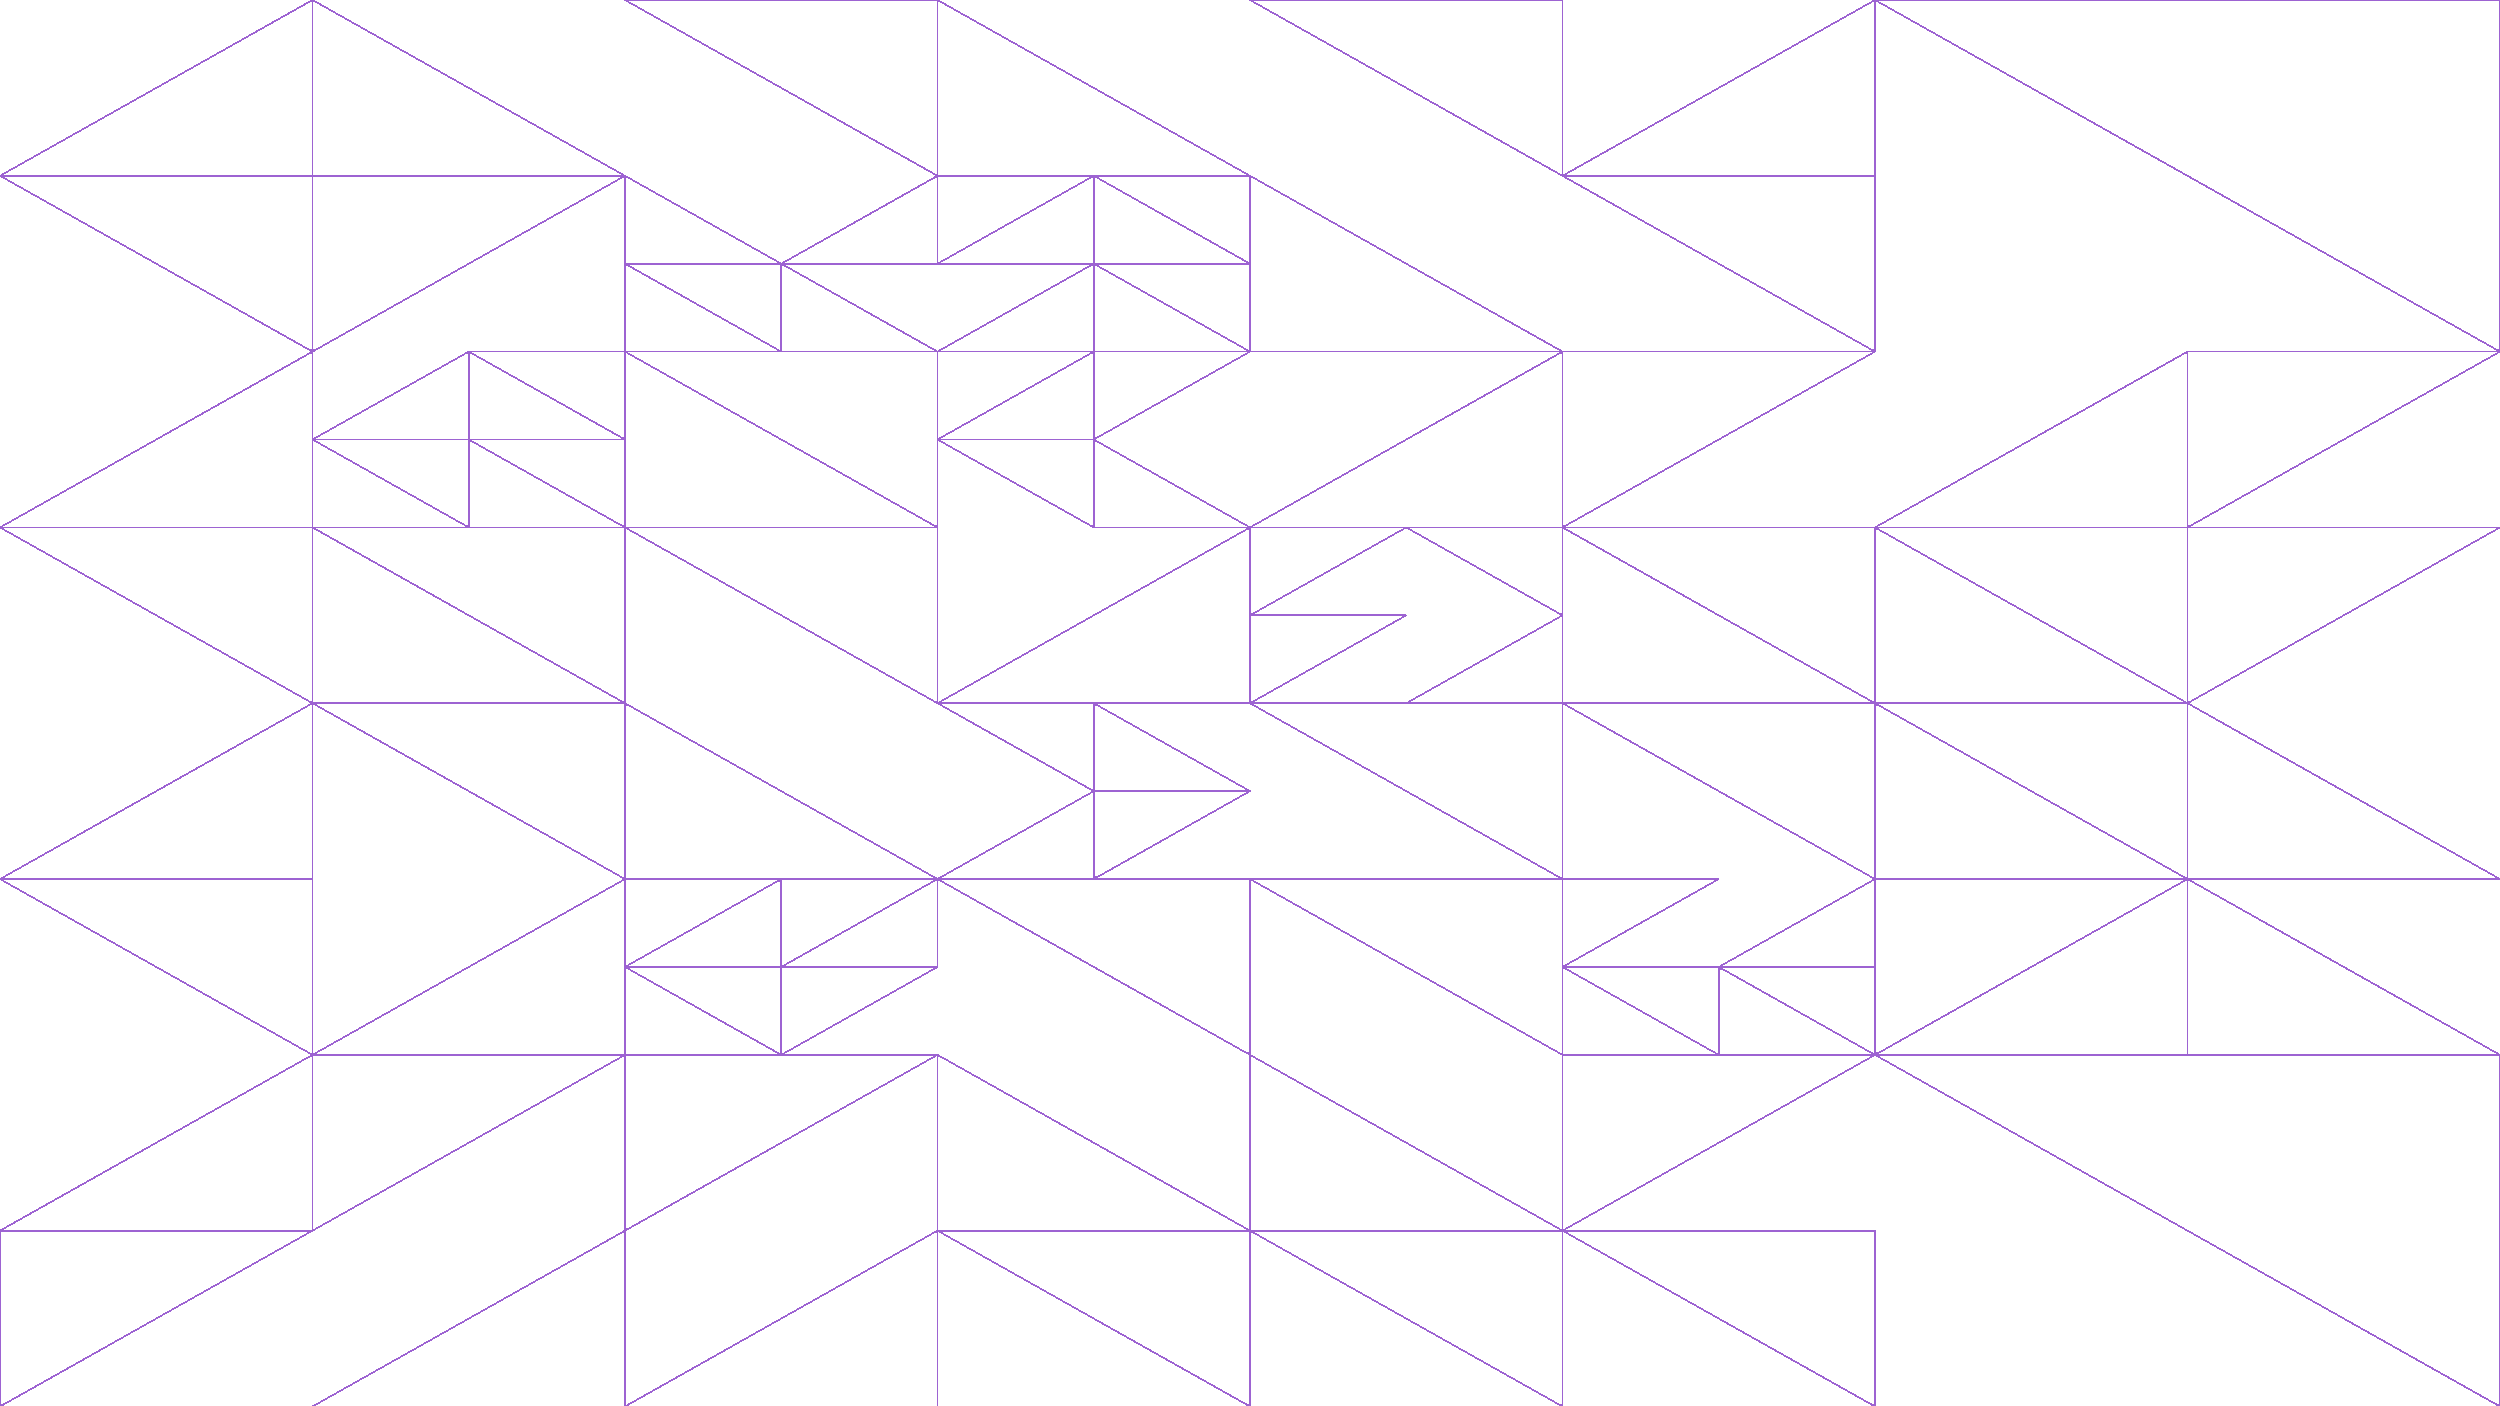 <svg xmlns="http://www.w3.org/2000/svg" version="1.1" xmlns:xlink="http://www.w3.org/1999/xlink" xmlns:svgjs="http://svgjs.dev/svgjs" viewBox="0 0 1422 800"><g shape-rendering="crispEdges" stroke-linejoin="round" fill="none" stroke-width="1" stroke="#9d63d2"><polygon points="1422,200 1422,0 1066.5,0"></polygon><polygon points="1066.5,100 1066.5,0 888.75,100"></polygon><polygon points="888.75,100 711,0 888.75,0"></polygon><polygon points="711,100 888.75,200 711,200"></polygon><polygon points="888.75,100 1066.5,200 1066.5,100"></polygon><polygon points="888.75,200 1066.5,200 888.75,300"></polygon><polygon points="888.75,300 711,300 888.75,200"></polygon><polygon points="888.75,300 888.75,350 799.875,300"></polygon><polygon points="799.875,300 711,350 711,300"></polygon><polygon points="711,400 799.875,350 711,350"></polygon><polygon points="888.75,400 799.875,400 888.75,350"></polygon><polygon points="888.75,300 1066.5,400 1066.5,300"></polygon><polygon points="1244.25,300 1422,200 1244.25,200"></polygon><polygon points="1244.25,300 1066.5,300 1244.25,200"></polygon><polygon points="1244.25,400 1066.5,300 1066.5,400"></polygon><polygon points="1422,300 1244.25,400 1244.25,300"></polygon><polygon points="533.25,0 711,100 533.25,100"></polygon><polygon points="533.25,100 533.25,0 355.5,0"></polygon><polygon points="533.25,100 533.25,150 444.375,150"></polygon><polygon points="355.5,100 444.375,150 355.5,150"></polygon><polygon points="355.5,150 444.375,200 355.5,200"></polygon><polygon points="533.25,200 444.375,150 444.375,200"></polygon><polygon points="622.125,100 711,150 622.125,150"></polygon><polygon points="622.125,150 622.125,100 533.25,150"></polygon><polygon points="622.125,150 622.125,200 533.25,200"></polygon><polygon points="711,200 622.125,200 622.125,150"></polygon><polygon points="355.5,100 177.75,0 177.75,100"></polygon><polygon points="177.75,100 0,100 177.75,0"></polygon><polygon points="0,100 177.75,200 177.75,100"></polygon><polygon points="177.75,200 355.5,100 177.75,100"></polygon><polygon points="355.5,200 355.5,250 266.625,200"></polygon><polygon points="266.625,250 177.75,250 266.625,200"></polygon><polygon points="177.75,250 266.625,300 266.625,250"></polygon><polygon points="355.5,300 355.5,250 266.625,250"></polygon><polygon points="177.75,200 0,300 177.75,300"></polygon><polygon points="177.75,300 177.75,400 0,300"></polygon><polygon points="355.5,400 355.5,300 177.75,300"></polygon><polygon points="622.125,250 711,200 622.125,200"></polygon><polygon points="622.125,250 622.125,200 533.25,250"></polygon><polygon points="622.125,250 622.125,300 533.25,250"></polygon><polygon points="622.125,250 622.125,300 711,300"></polygon><polygon points="355.5,200 533.25,200 533.25,300"></polygon><polygon points="533.25,300 533.25,400 355.5,300"></polygon><polygon points="711,300 711,400 533.25,400"></polygon><polygon points="622.125,400 711,450 622.125,450"></polygon><polygon points="622.125,400 622.125,450 533.25,400"></polygon><polygon points="622.125,450 622.125,500 533.25,500"></polygon><polygon points="711,450 622.125,500 622.125,450"></polygon><polygon points="355.5,400 533.25,500 355.5,500"></polygon><polygon points="444.375,550 533.25,500 533.25,550"></polygon><polygon points="444.375,550 444.375,500 355.5,550"></polygon><polygon points="355.5,550 355.5,600 444.375,600"></polygon><polygon points="444.375,600 533.25,550 444.375,550"></polygon><polygon points="533.25,500 711,500 711,600"></polygon><polygon points="355.5,500 355.5,400 177.75,400"></polygon><polygon points="177.75,500 177.75,400 0,500"></polygon><polygon points="177.75,500 177.75,600 0,500"></polygon><polygon points="355.5,500 355.5,600 177.75,600"></polygon><polygon points="355.5,600 177.75,700 177.75,600"></polygon><polygon points="177.75,600 0,700 177.75,700"></polygon><polygon points="0,800 177.75,700 0,700"></polygon><polygon points="355.5,800 177.75,800 355.5,700"></polygon><polygon points="711,700 533.25,700 533.25,600"></polygon><polygon points="355.5,700 533.25,600 355.5,600"></polygon><polygon points="533.25,800 533.25,700 355.5,800"></polygon><polygon points="533.25,700 711,800 711,700"></polygon><polygon points="1244.25,400 1422,500 1244.25,500"></polygon><polygon points="1244.25,500 1066.5,400 1066.5,500"></polygon><polygon points="1066.5,600 1244.25,500 1066.5,500"></polygon><polygon points="1422,600 1244.25,500 1244.25,600"></polygon><polygon points="1066.5,500 888.75,400 1066.5,400"></polygon><polygon points="711,400 888.75,500 888.75,400"></polygon><polygon points="888.75,600 711,500 888.75,500"></polygon><polygon points="1066.5,500 1066.5,550 977.625,550"></polygon><polygon points="977.625,500 888.75,550 888.75,500"></polygon><polygon points="977.625,600 977.625,550 888.75,550"></polygon><polygon points="1066.5,600 977.625,550 977.625,600"></polygon><polygon points="1066.5,600 888.75,600 888.75,700"></polygon><polygon points="711,600 711,700 888.75,700"></polygon><polygon points="888.75,700 711,700 888.75,800"></polygon><polygon points="1066.5,800 1066.5,700 888.75,700"></polygon><polygon points="1422,600 1422,800 1066.5,600"></polygon></g><g fill="hsl(220, 62%, 45%)" stroke-width="3" stroke="hsl(220, 43%, 13%)"></g></svg>